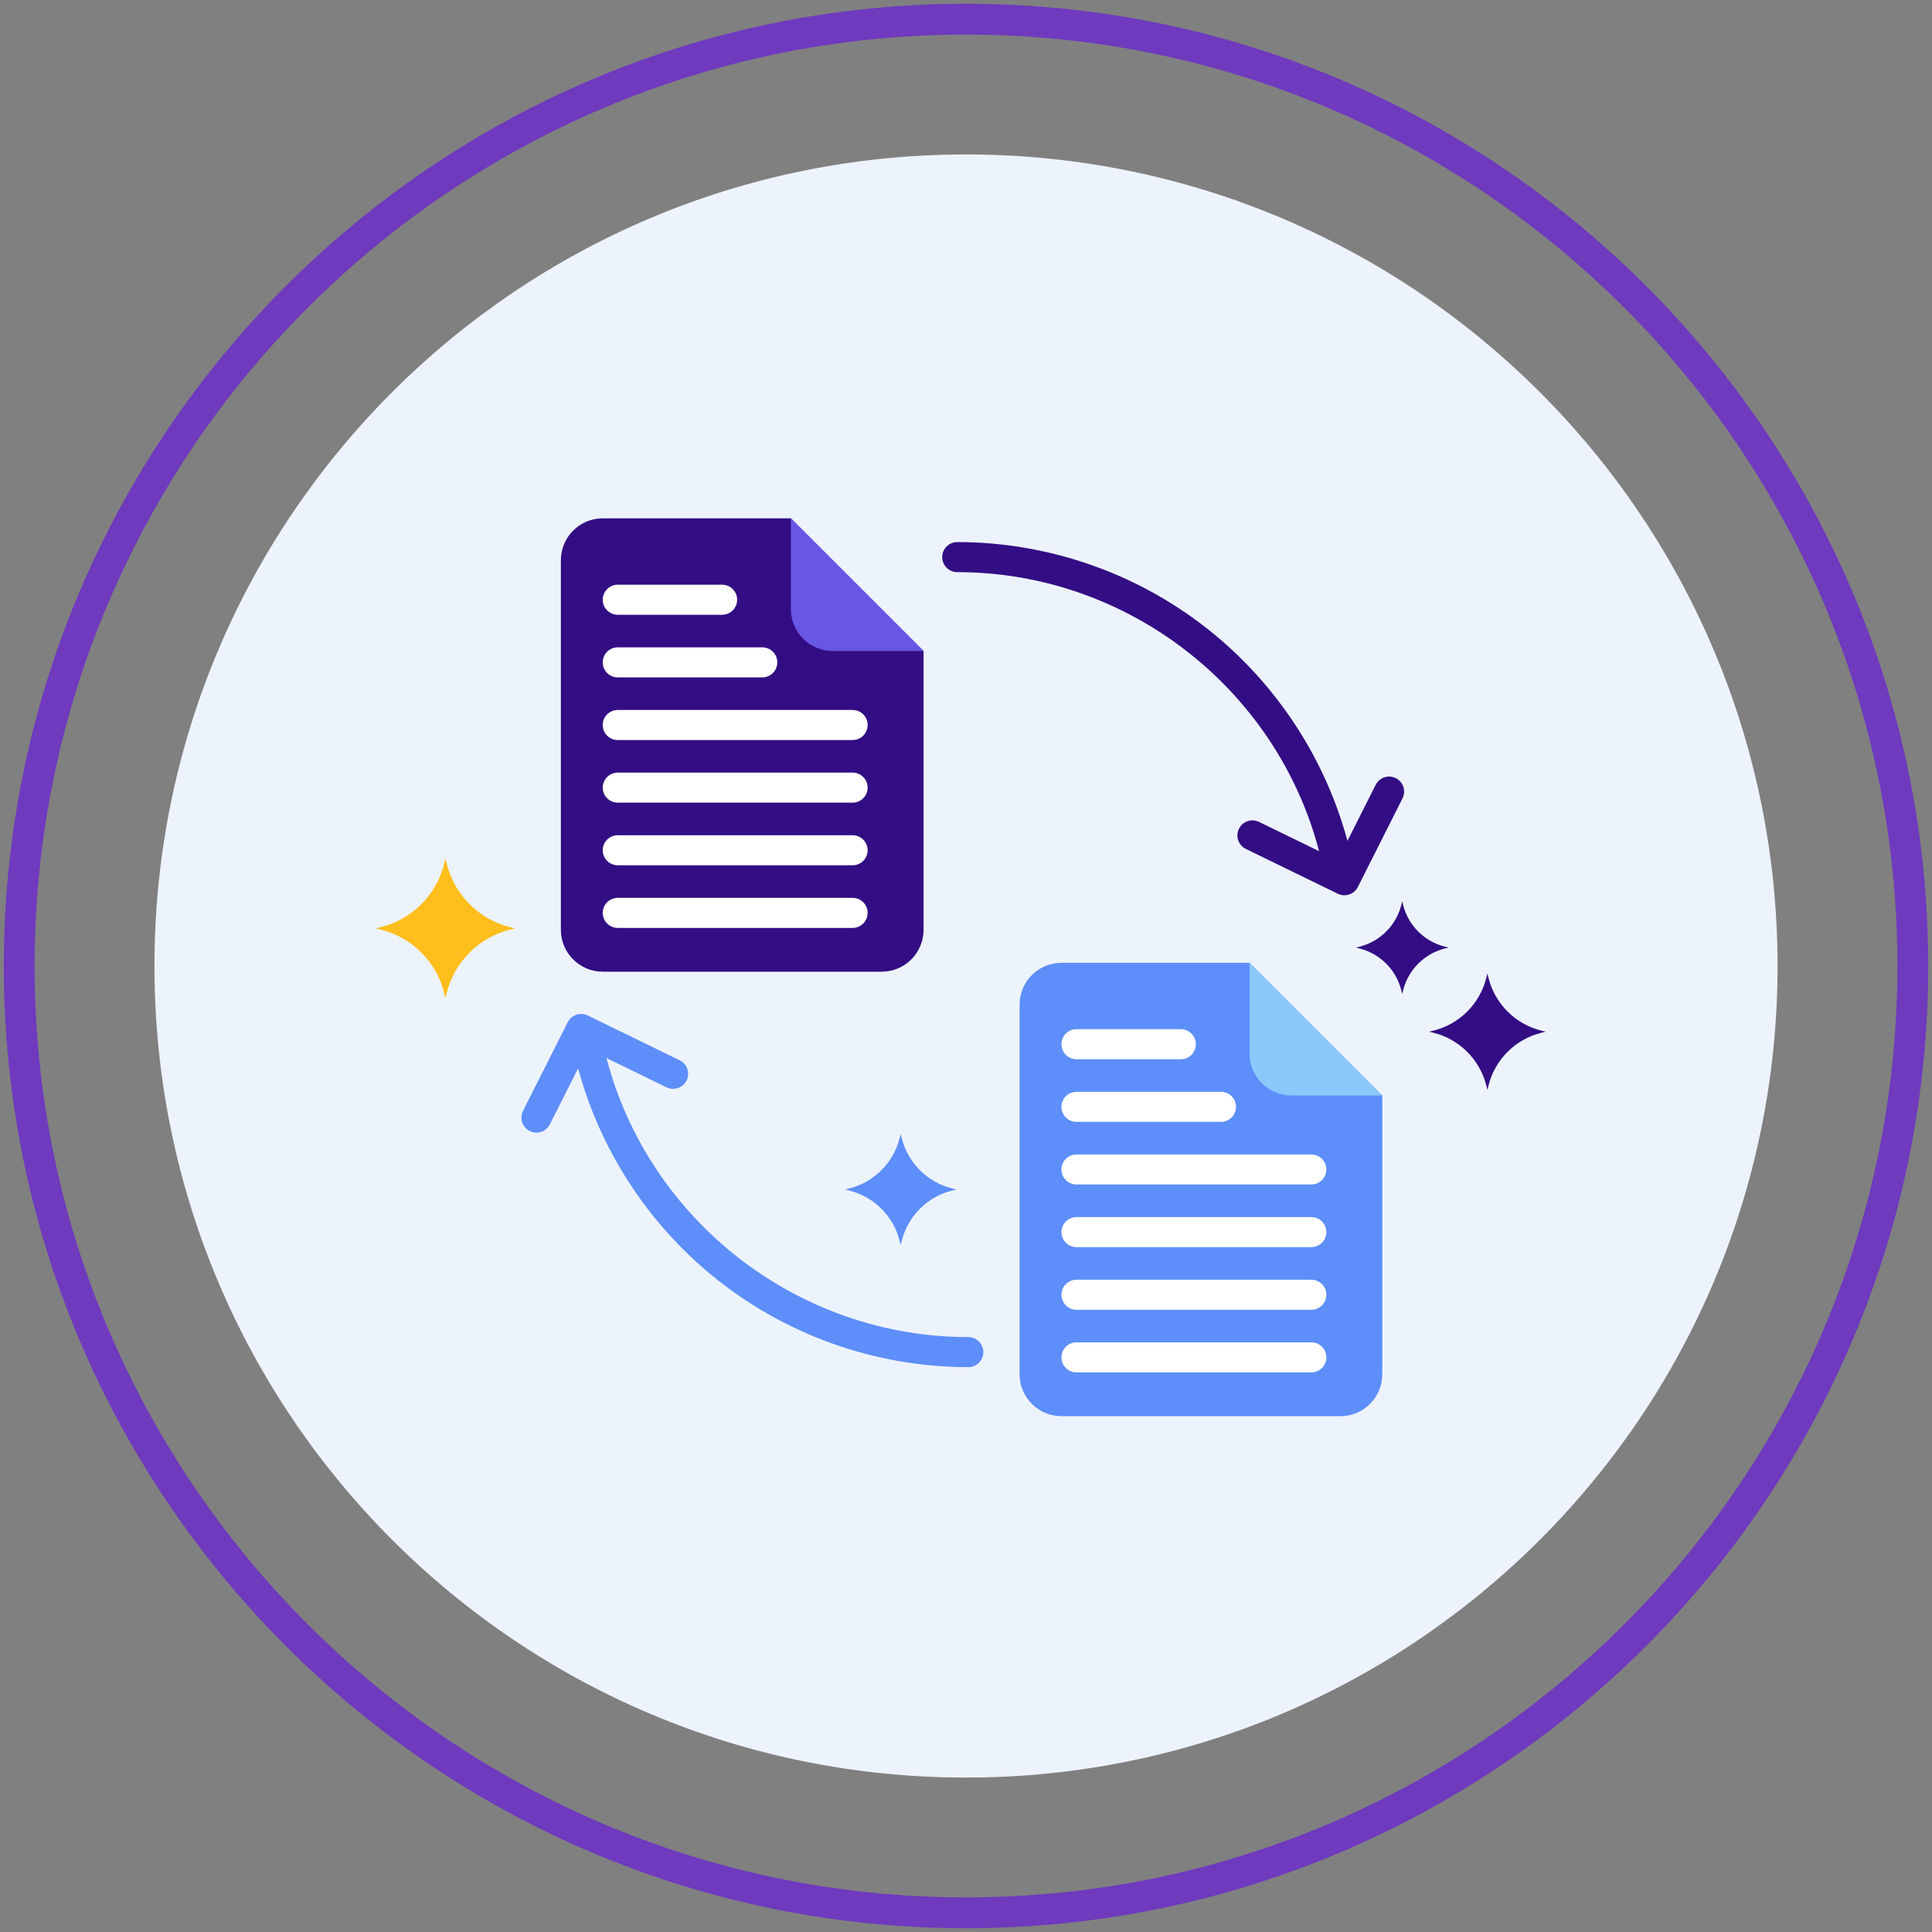 <svg width="130" height="130" viewBox="0 0 130 130" fill="none" xmlns="http://www.w3.org/2000/svg">
<rect x="0" y="0" width="130" height="130" fill="#808080" stroke="none"/>
<path d="M65 10.392C34.842 10.392 10.393 34.842 10.393 65.001C10.393 95.158 34.842 119.608 65 119.608C95.159 119.608 119.608 95.158 119.608 65.001C119.608 34.842 95.159 10.392 65 10.392Z" fill="#EDF3FC"/>
<path d="M65 0.254C29.299 0.254 0.254 29.299 0.254 65.001C0.254 100.701 29.299 129.746 65 129.746C100.701 129.746 129.746 100.701 129.746 65.001C129.746 29.299 100.701 0.254 65 0.254ZM65 127.671C30.442 127.671 2.328 99.557 2.328 65.001C2.328 30.443 30.442 2.328 65 2.328C99.557 2.328 127.672 30.443 127.672 65.001C127.672 99.557 99.557 127.671 65 127.671Z" fill="#6F3ABE"/>
<path d="M34.307 62.379C32.218 61.856 30.587 60.225 30.064 58.136L29.974 57.78L29.885 58.136C29.361 60.225 27.73 61.856 25.642 62.379L25.285 62.469L25.642 62.558C27.73 63.081 29.362 64.713 29.885 66.801L29.974 67.158L30.064 66.801C30.587 64.713 32.218 63.081 34.307 62.558L34.664 62.469L34.307 62.379Z" fill="#FFBE1B"/>
<path d="M64.061 79.966C62.395 79.548 61.094 78.247 60.676 76.581L60.605 76.296L60.533 76.581C60.116 78.247 58.814 79.548 57.147 79.966L56.863 80.038L57.147 80.11C58.814 80.526 60.116 81.828 60.533 83.494L60.605 83.779L60.676 83.494C61.094 81.828 62.395 80.526 64.061 80.11L64.346 80.038L64.061 79.966Z" fill="#5D8EF9"/>
<path d="M97.228 63.701C95.841 63.353 94.758 62.272 94.411 60.885L94.352 60.648L94.292 60.885C93.944 62.271 92.862 63.353 91.475 63.701L91.238 63.761L91.475 63.821C92.862 64.168 93.944 65.251 94.292 66.638L94.352 66.874L94.411 66.638C94.758 65.251 95.841 64.168 97.228 63.821L97.464 63.761L97.228 63.701Z" fill="#330D84"/>
<path d="M103.703 69.345C101.958 68.908 100.596 67.546 100.158 65.801L100.084 65.504L100.009 65.801C99.572 67.546 98.209 68.908 96.464 69.345L96.167 69.42L96.464 69.496C98.209 69.932 99.572 71.295 100.009 73.04L100.084 73.338L100.158 73.04C100.596 71.295 101.958 69.932 103.703 69.496L104.001 69.42L103.703 69.345Z" fill="#330D84"/>
<path d="M53.216 34.877H40.56C39.003 34.877 37.74 36.139 37.74 37.697V62.562C37.74 64.12 39.003 65.383 40.56 65.383H59.325C60.883 65.383 62.145 64.12 62.145 62.562V43.806L53.216 34.877Z" fill="#330D84"/>
<path d="M53.217 34.877V40.986C53.217 42.543 54.479 43.806 56.036 43.806H62.145L53.217 34.877Z" fill="#6857E5"/>
<path d="M48.591 39.343H41.568C41.009 39.343 40.556 39.796 40.556 40.355C40.556 40.913 41.009 41.366 41.568 41.366H48.591C49.149 41.366 49.602 40.913 49.602 40.355C49.602 39.796 49.149 39.343 48.591 39.343Z" fill="white"/>
<path d="M51.292 43.558H41.568C41.009 43.558 40.556 44.011 40.556 44.569C40.556 45.128 41.009 45.58 41.568 45.58H51.292C51.851 45.58 52.304 45.128 52.304 44.569C52.304 44.011 51.851 43.558 51.292 43.558Z" fill="white"/>
<path d="M57.371 47.772H41.568C41.009 47.772 40.556 48.225 40.556 48.783C40.556 49.342 41.009 49.795 41.568 49.795H57.371C57.929 49.795 58.382 49.342 58.382 48.783C58.382 48.225 57.929 47.772 57.371 47.772Z" fill="white"/>
<path d="M57.371 51.986H41.568C41.009 51.986 40.556 52.439 40.556 52.998C40.556 53.556 41.009 54.009 41.568 54.009H57.371C57.929 54.009 58.382 53.556 58.382 52.998C58.382 52.439 57.929 51.986 57.371 51.986Z" fill="white"/>
<path d="M57.371 56.201H41.568C41.009 56.201 40.556 56.654 40.556 57.212C40.556 57.771 41.009 58.223 41.568 58.223H57.371C57.929 58.223 58.382 57.771 58.382 57.212C58.382 56.654 57.929 56.201 57.371 56.201Z" fill="white"/>
<path d="M57.371 60.415H41.568C41.009 60.415 40.556 60.868 40.556 61.426C40.556 61.985 41.009 62.438 41.568 62.438H57.371C57.929 62.438 58.382 61.985 58.382 61.426C58.382 60.868 57.929 60.415 57.371 60.415Z" fill="white"/>
<path d="M84.081 64.785H71.425C69.868 64.785 68.605 66.047 68.605 67.605V92.47C68.605 94.028 69.868 95.291 71.425 95.291H90.19C91.748 95.291 93.01 94.028 93.01 92.47V73.714L84.081 64.785Z" fill="#5D8EF9"/>
<path d="M84.08 64.785V70.894C84.08 72.451 85.343 73.714 86.9 73.714H93.009L84.08 64.785Z" fill="#8AC9F9"/>
<path d="M79.457 69.251H72.433C71.875 69.251 71.422 69.704 71.422 70.262C71.422 70.821 71.875 71.274 72.433 71.274H79.457C80.015 71.274 80.468 70.821 80.468 70.262C80.468 69.704 80.015 69.251 79.457 69.251Z" fill="white"/>
<path d="M82.158 73.466H72.433C71.875 73.466 71.422 73.918 71.422 74.477C71.422 75.035 71.875 75.488 72.433 75.488H82.158C82.717 75.488 83.169 75.035 83.169 74.477C83.169 73.918 82.717 73.466 82.158 73.466Z" fill="white"/>
<path d="M88.237 77.68H72.433C71.875 77.68 71.422 78.133 71.422 78.691C71.422 79.25 71.875 79.702 72.433 79.702H88.237C88.795 79.702 89.248 79.25 89.248 78.691C89.248 78.133 88.796 77.68 88.237 77.68Z" fill="white"/>
<path d="M88.237 81.894H72.433C71.875 81.894 71.422 82.347 71.422 82.906C71.422 83.464 71.875 83.917 72.433 83.917H88.237C88.795 83.917 89.248 83.464 89.248 82.906C89.248 82.347 88.796 81.894 88.237 81.894Z" fill="white"/>
<path d="M88.237 86.109H72.433C71.875 86.109 71.422 86.561 71.422 87.12C71.422 87.679 71.875 88.132 72.433 88.132H88.237C88.795 88.132 89.248 87.679 89.248 87.12C89.248 86.561 88.796 86.109 88.237 86.109Z" fill="white"/>
<path d="M88.237 90.323H72.433C71.875 90.323 71.422 90.776 71.422 91.334C71.422 91.893 71.875 92.346 72.433 92.346H88.237C88.795 92.346 89.248 91.893 89.248 91.334C89.248 90.776 88.796 90.323 88.237 90.323Z" fill="white"/>
<path d="M93.924 52.362C93.425 52.111 92.817 52.312 92.566 52.81L90.666 56.58C89.206 51.17 86.066 46.282 81.706 42.684C76.854 38.68 70.712 36.475 64.411 36.475C63.852 36.475 63.399 36.928 63.399 37.486C63.399 38.045 63.852 38.498 64.411 38.498C75.86 38.498 85.889 46.316 88.758 57.273L84.717 55.304C84.215 55.059 83.61 55.268 83.365 55.77C83.12 56.272 83.329 56.877 83.831 57.122L90.02 60.139C90.163 60.209 90.314 60.242 90.463 60.242C90.833 60.242 91.189 60.038 91.367 59.685L94.372 53.721C94.623 53.222 94.423 52.614 93.924 52.362Z" fill="#330D84"/>
<path d="M65.156 89.97C53.706 89.97 43.677 82.151 40.808 71.194L44.849 73.164C45.351 73.409 45.956 73.2 46.201 72.698C46.446 72.196 46.237 71.591 45.735 71.346L39.546 68.328C39.403 68.259 39.252 68.226 39.103 68.226C38.733 68.226 38.377 68.43 38.2 68.782L35.194 74.747C34.943 75.246 35.144 75.854 35.642 76.105C36.141 76.356 36.749 76.156 37 75.657L38.9 71.887C40.36 77.298 43.501 82.185 47.861 85.784C52.712 89.787 58.854 91.992 65.156 91.992C65.714 91.992 66.167 91.539 66.167 90.981C66.167 90.423 65.714 89.97 65.156 89.97Z" fill="#5D8EF9"/>
</svg>
